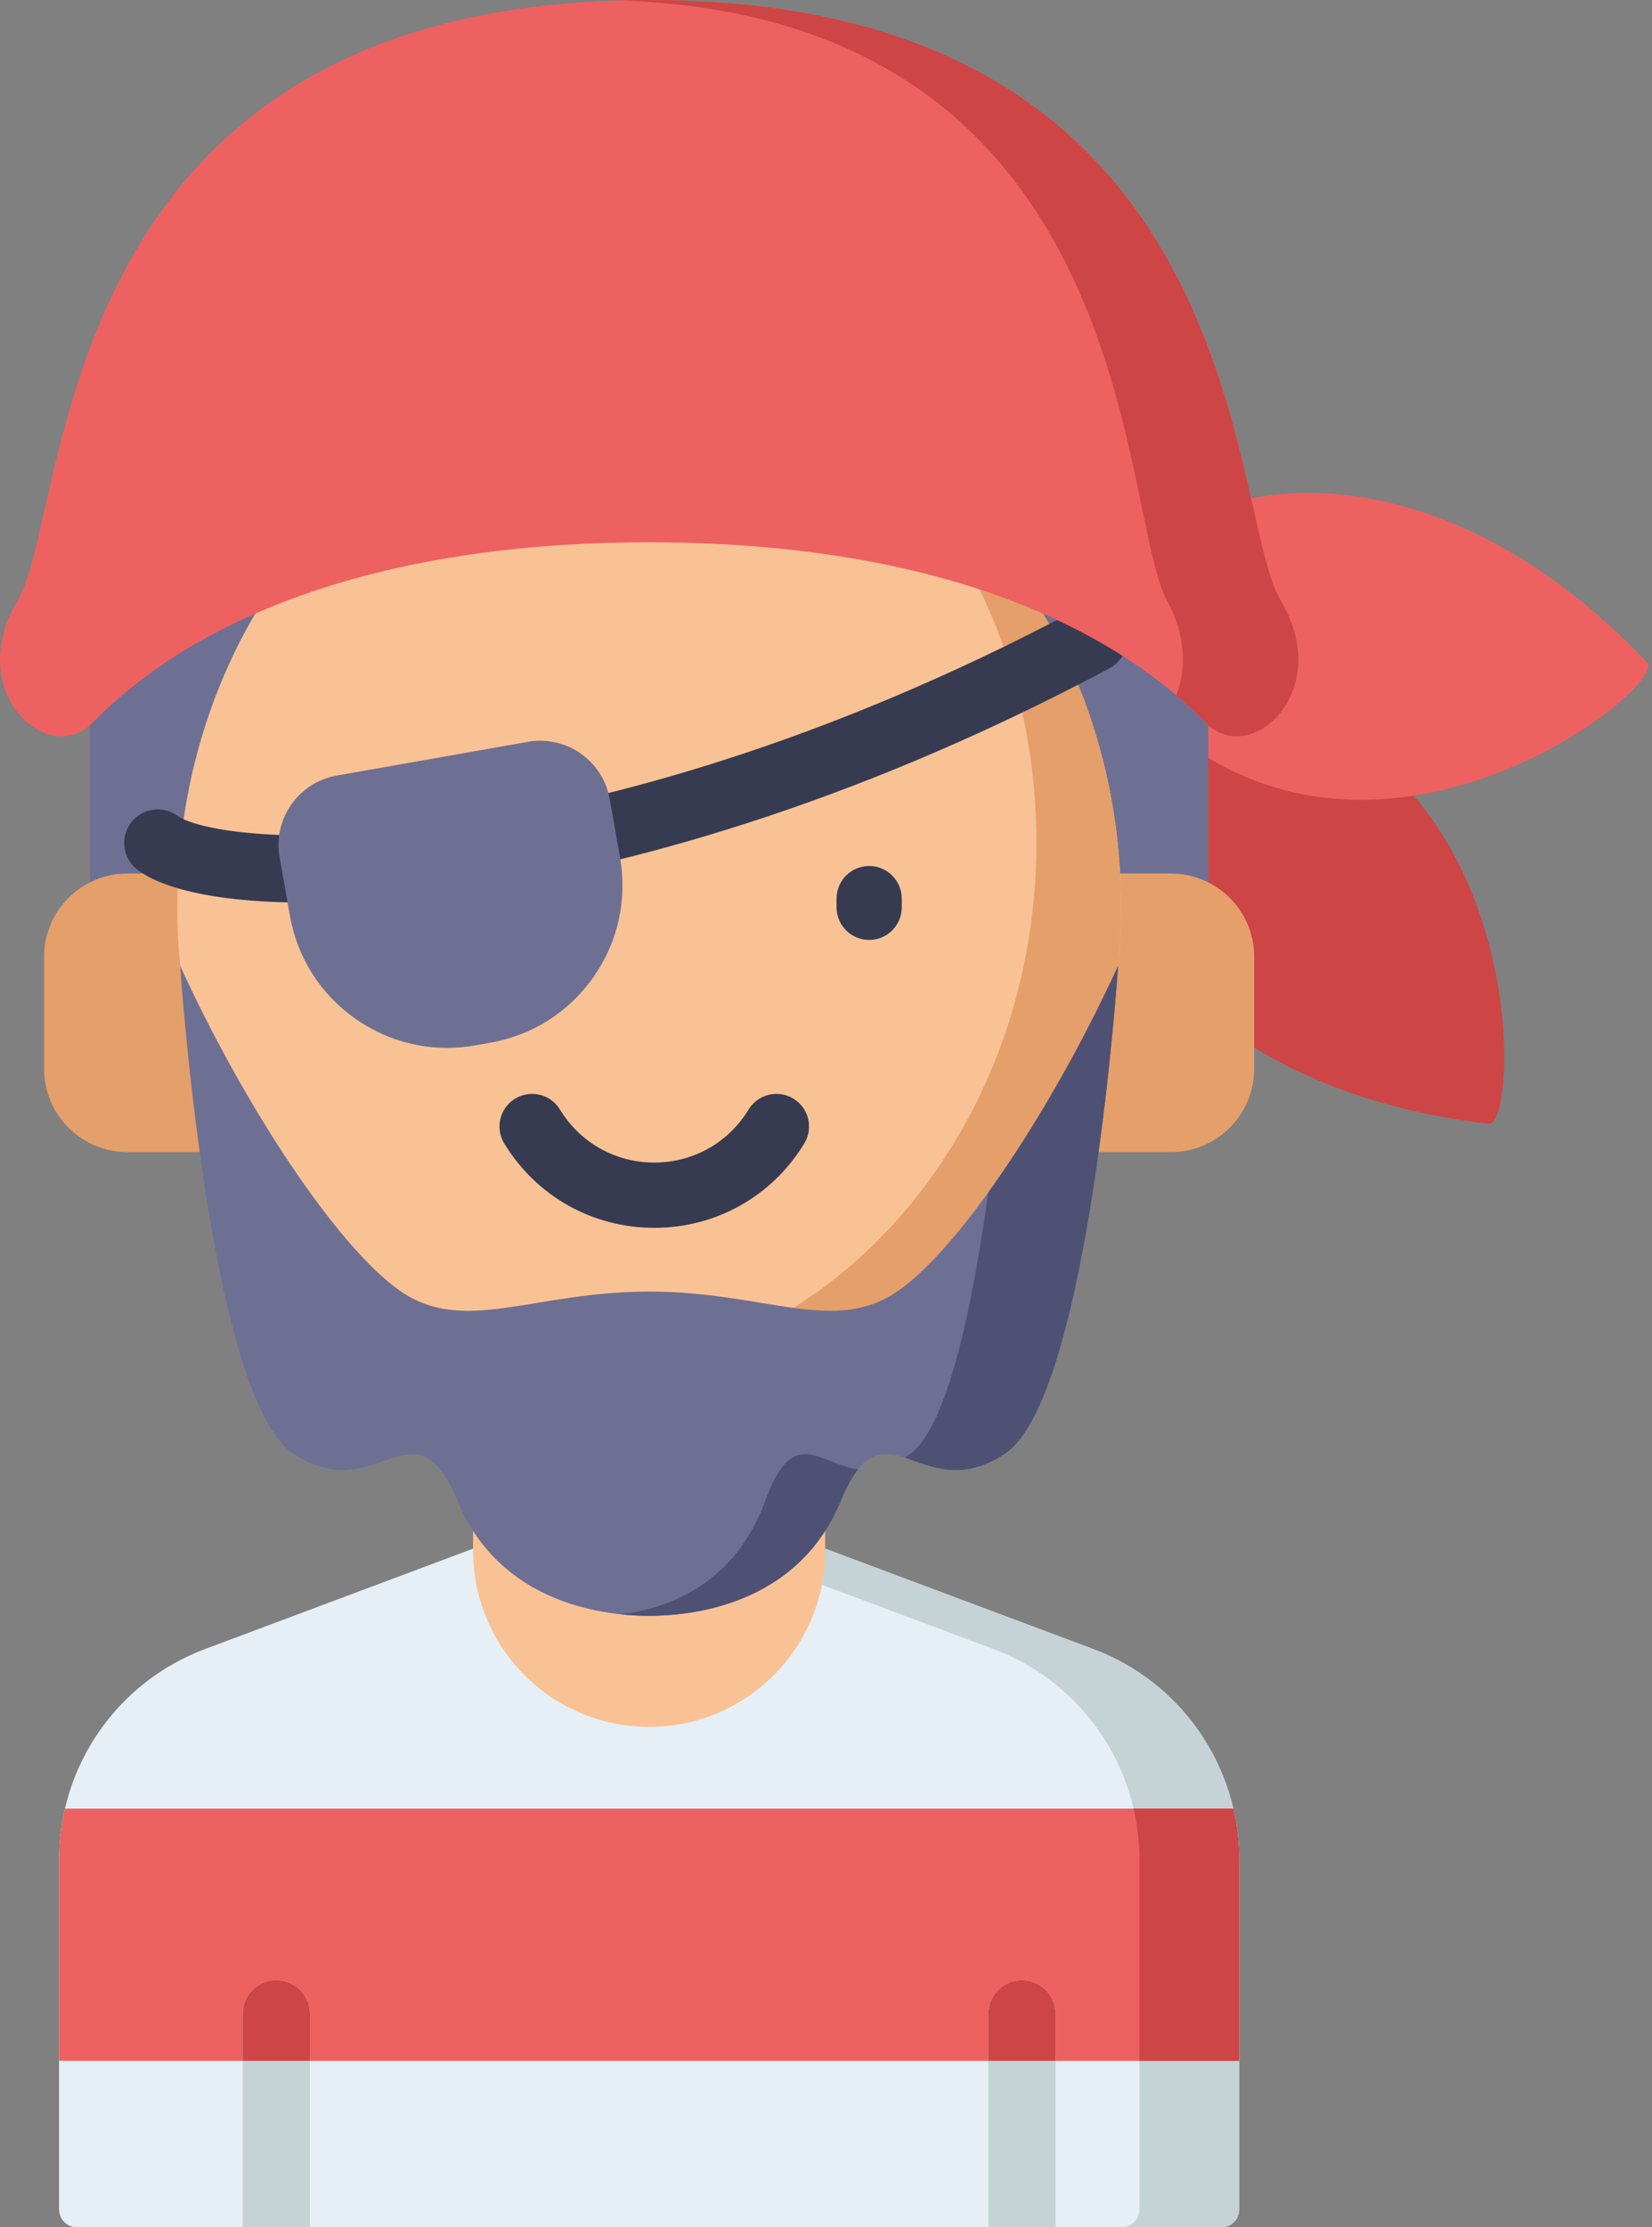 <?xml version="1.0" encoding="UTF-8"?>
<svg width="380px" height="512px" viewBox="0 0 380 512" version="1.1" xmlns="http://www.w3.org/2000/svg" xmlns:xlink="http://www.w3.org/1999/xlink">
    <rect x="0" y="0" width="380" height="512" fill="#808080" stroke="none"/>
    <!-- Generator: Sketch 49.1 (51147) - http://www.bohemiancoding.com/sketch -->
    <title>019-pirate</title>
    <desc>Created with Sketch.</desc>
    <defs></defs>
    <g id="login" stroke="none" stroke-width="1" fill="none" fill-rule="evenodd">
        <g id="019-pirate" fill-rule="nonzero">
            <path d="M255.117,159.109 C239.227,203.082 273.07,250.34 342.414,258.332 C350.562,259.27 353.258,149.301 255.117,159.109 Z" id="Shape" fill="#CE4545"></path>
            <path d="M247.184,141.832 C272.887,102.777 331,101.586 378.922,152.34 C384.555,158.305 298.094,226.312 247.184,141.832 Z" id="Shape" fill="#ED6161"></path>
            <path d="M20.695,154.82 L20.695,232.82 L277.938,232.82 L277.938,154.82 C277.938,135.641 262.391,120.094 243.211,120.094 L55.422,120.094 C36.242,120.094 20.695,135.641 20.695,154.82 Z" id="Shape" fill="#6E7093"></path>
            <path d="M280.961,512 L17.672,512 C15.418,512 13.59,510.172 13.59,507.914 L13.59,427.488 C13.59,405.93 26.973,386.633 47.164,379.074 L149.316,340.848 L251.469,379.074 C271.66,386.633 285.043,405.93 285.043,427.488 L285.043,507.914 C285.047,510.172 283.219,512 280.961,512 Z" id="Shape" fill="#E6EFF5"></path>
            <path d="M251.469,379.074 L149.316,340.852 L149.316,349.438 L228.523,379.074 C248.715,386.633 262.098,405.93 262.098,427.492 L262.098,507.918 C262.098,510.172 260.27,512 258.016,512 L280.961,512 C283.215,512 285.047,510.172 285.047,507.918 L285.047,427.488 C285.047,405.93 271.664,386.633 251.469,379.074 Z" id="Shape" fill="#C5D3D6"></path>
            <path d="M13.59,427.488 L13.59,473.746 L285.047,473.746 L285.047,427.488 C285.047,423.48 284.582,419.551 283.699,415.758 L14.938,415.758 C14.055,419.551 13.59,423.48 13.59,427.488 Z" id="Shape" fill="#ED6161"></path>
            <path d="M284.32,418.887 C284.289,418.707 284.254,418.523 284.223,418.344 C284.066,417.477 283.895,416.609 283.695,415.758 L260.75,415.758 C261.633,419.551 262.098,423.48 262.098,427.488 L262.098,473.746 L285.043,473.746 L285.043,427.488 C285.043,426.594 285.016,425.703 284.969,424.816 C284.957,424.602 284.945,424.387 284.93,424.172 C284.816,422.391 284.613,420.625 284.32,418.887 Z" id="Shape" fill="#CE4545"></path>
            <path d="M227.348,512 L227.348,462.938 C227.348,458.668 230.809,455.211 235.074,455.211 C239.34,455.211 242.801,458.668 242.801,462.938 L242.801,512 L227.348,512 Z M71.285,512 L71.285,462.938 C71.285,458.668 67.828,455.211 63.562,455.211 C59.293,455.211 55.836,458.668 55.836,462.938 L55.836,512 L71.285,512 Z" id="Shape" fill="#C5D3D6"></path>
            <path d="M71.285,473.746 L71.285,462.938 C71.285,458.668 67.828,455.211 63.562,455.211 C59.293,455.211 55.836,458.668 55.836,462.938 L55.836,473.746 L71.285,473.746 Z" id="Shape" fill="#CE4545"></path>
            <path d="M242.801,462.938 C242.801,458.668 239.34,455.211 235.074,455.211 C230.809,455.211 227.348,458.668 227.348,462.938 L227.348,473.746 L242.801,473.746 L242.801,462.938 Z" id="Shape" fill="#CE4545"></path>
            <path d="M269.324,264.844 L232.512,264.844 L232.512,200.797 L269.324,200.797 C279.914,200.797 288.504,209.383 288.504,219.977 L288.504,245.664 C288.504,256.258 279.914,264.844 269.324,264.844 Z" id="Shape" fill="#E59F6A"></path>
            <path d="M29.312,264.844 L66.121,264.844 L66.121,200.797 L29.312,200.797 C18.719,200.797 10.133,209.383 10.133,219.977 L10.133,245.664 C10.133,256.258 18.719,264.844 29.312,264.844 Z" id="Shape" fill="#E59F6A"></path>
            <path d="M108.82,296.906 L108.82,356.473 C108.82,378.84 126.953,396.969 149.316,396.969 C171.684,396.969 189.812,378.84 189.812,356.473 L189.812,296.906 L108.82,296.906 Z" id="Shape" fill="#F9C295"></path>
            <path d="M257.863,208.414 C257.863,140.875 209.266,86.129 149.316,86.129 C89.371,86.129 40.773,140.875 40.773,208.414 C40.773,275.953 89.371,330.699 149.316,330.699 C209.266,330.699 257.863,275.953 257.863,208.414 Z" id="Shape" fill="#F9C295"></path>
            <path d="M199.672,100.062 C223.352,122.496 238.402,156.109 238.402,193.691 C238.402,261.23 189.809,315.98 129.859,315.98 C111.684,315.98 94.555,310.941 79.504,302.043 C98.375,319.922 122.73,330.699 149.32,330.699 C209.266,330.699 257.863,275.949 257.863,208.414 C257.863,161.352 234.262,120.508 199.672,100.062 Z" id="Shape" fill="#E59F6A"></path>
            <path d="M206.656,296.699 C191.941,306.996 176.211,296.906 149.316,296.906 C122.422,296.906 106.695,306.996 91.977,296.699 C77.262,286.402 55.949,253.719 41.441,222.035 C41.441,222.035 48.027,321.094 67.41,334.109 C86.789,347.121 95.188,320.699 105.254,345.055 C115.32,369.41 140.375,371.441 149.32,371.441 C158.258,371.441 183.316,369.41 193.383,345.055 C203.453,320.695 211.848,347.121 231.227,334.109 C250.609,321.094 257.195,222.035 257.195,222.035 C242.684,253.719 221.371,286.402 206.656,296.699 Z" id="Shape" fill="#6E7093"></path>
            <path d="M227.32,274.133 C223.707,300.246 217.992,327.68 209.516,334.109 C209.035,334.469 208.57,334.797 208.109,335.098 C214.027,336.973 221.141,340.883 231.227,334.109 C250.609,321.094 257.195,222.035 257.195,222.035 C248.676,240.637 237.816,259.574 227.32,274.133 Z" id="Shape" fill="#4E5173"></path>
            <path d="M176,345.055 C168.758,364.832 152.77,369.891 142.773,371.09 C145.383,371.367 147.637,371.441 149.316,371.441 C158.258,371.441 183.316,369.41 193.383,345.055 C194.734,341.785 196.055,339.438 197.379,337.777 C188.172,336.461 182.477,327.363 176,345.055 Z" id="Shape" fill="#4E5173"></path>
            <path d="M70.258,207.488 C52.328,207.488 38.477,204.953 31.734,200.035 C28.289,197.52 27.531,192.688 30.047,189.242 C32.559,185.793 37.391,185.035 40.84,187.551 C45.16,190.699 67.199,195.168 107.75,188.867 C138.918,184.023 188.543,171.613 247.938,139.996 C251.699,137.992 256.383,139.422 258.387,143.188 C260.395,146.953 258.965,151.633 255.199,153.637 C193.898,186.27 142.469,199.109 110.125,204.137 C95.652,206.387 82.07,207.488 70.258,207.488 Z" id="Shape" fill="#363B51"></path>
            <path d="M142.621,197.098 L140.254,183.688 C138.699,174.879 130.27,168.973 121.457,170.527 L77.477,178.281 C73.211,179.035 69.488,181.402 67.004,184.953 C64.52,188.504 63.562,192.809 64.316,197.078 L66.684,210.488 C68.387,220.164 73.758,228.594 81.805,234.227 C88.059,238.605 95.344,240.887 102.82,240.887 C104.965,240.887 107.125,240.699 109.285,240.32 L112.793,239.699 C122.465,237.996 130.895,232.625 136.531,224.578 C142.16,216.531 144.324,206.773 142.621,197.098 Z" id="Shape" fill="#6E7093"></path>
            <path d="M294.586,138.023 C282.09,117.055 288.355,0 149.316,0 C10.281,0 16.543,117.055 4.051,138.023 C-8.445,158.988 11.02,176.66 21.344,166.102 C43.629,143.309 84.484,124.668 149.316,124.668 C214.148,124.668 255.004,143.309 277.289,166.102 C287.613,176.66 307.078,158.988 294.586,138.023 Z" id="Shape" fill="#ED6161"></path>
            <path d="M294.586,138.023 C282.09,117.055 288.355,0 149.316,0 C146.961,0 144.656,0.039 142.379,0.105 C262.555,3.945 257.234,117.41 268.426,138.023 C272.941,146.332 272.867,154.117 270.562,159.84 C272.969,161.883 275.211,163.973 277.289,166.102 C287.613,176.66 307.078,158.988 294.586,138.023 Z" id="Shape" fill="#CE4545"></path>
            <g id="Group" transform="translate(114, 199)" fill="#363B51">
                <path d="M85.926,17.07 C81.785,17.07 78.426,13.715 78.426,9.57 L78.426,7.57 C78.426,3.43 81.785,0.07 85.926,0.07 C90.066,0.07 93.426,3.43 93.426,7.57 L93.426,9.57 C93.426,13.715 90.07,17.07 85.926,17.07 Z" id="Shape"></path>
                <path d="M36.496,83.25 C22.293,83.25 9.395,76.004 1.992,63.863 C-0.164,60.324 0.957,55.711 4.492,53.555 C8.031,51.398 12.645,52.516 14.801,56.055 C19.457,63.691 27.57,68.25 36.496,68.25 C45.434,68.25 53.543,63.691 58.191,56.059 C60.344,52.52 64.957,51.398 68.496,53.551 C72.035,55.707 73.156,60.32 71.004,63.859 C63.613,76 50.711,83.25 36.496,83.25 Z" id="Shape"></path>
            </g>
        </g>
    </g>
</svg>
